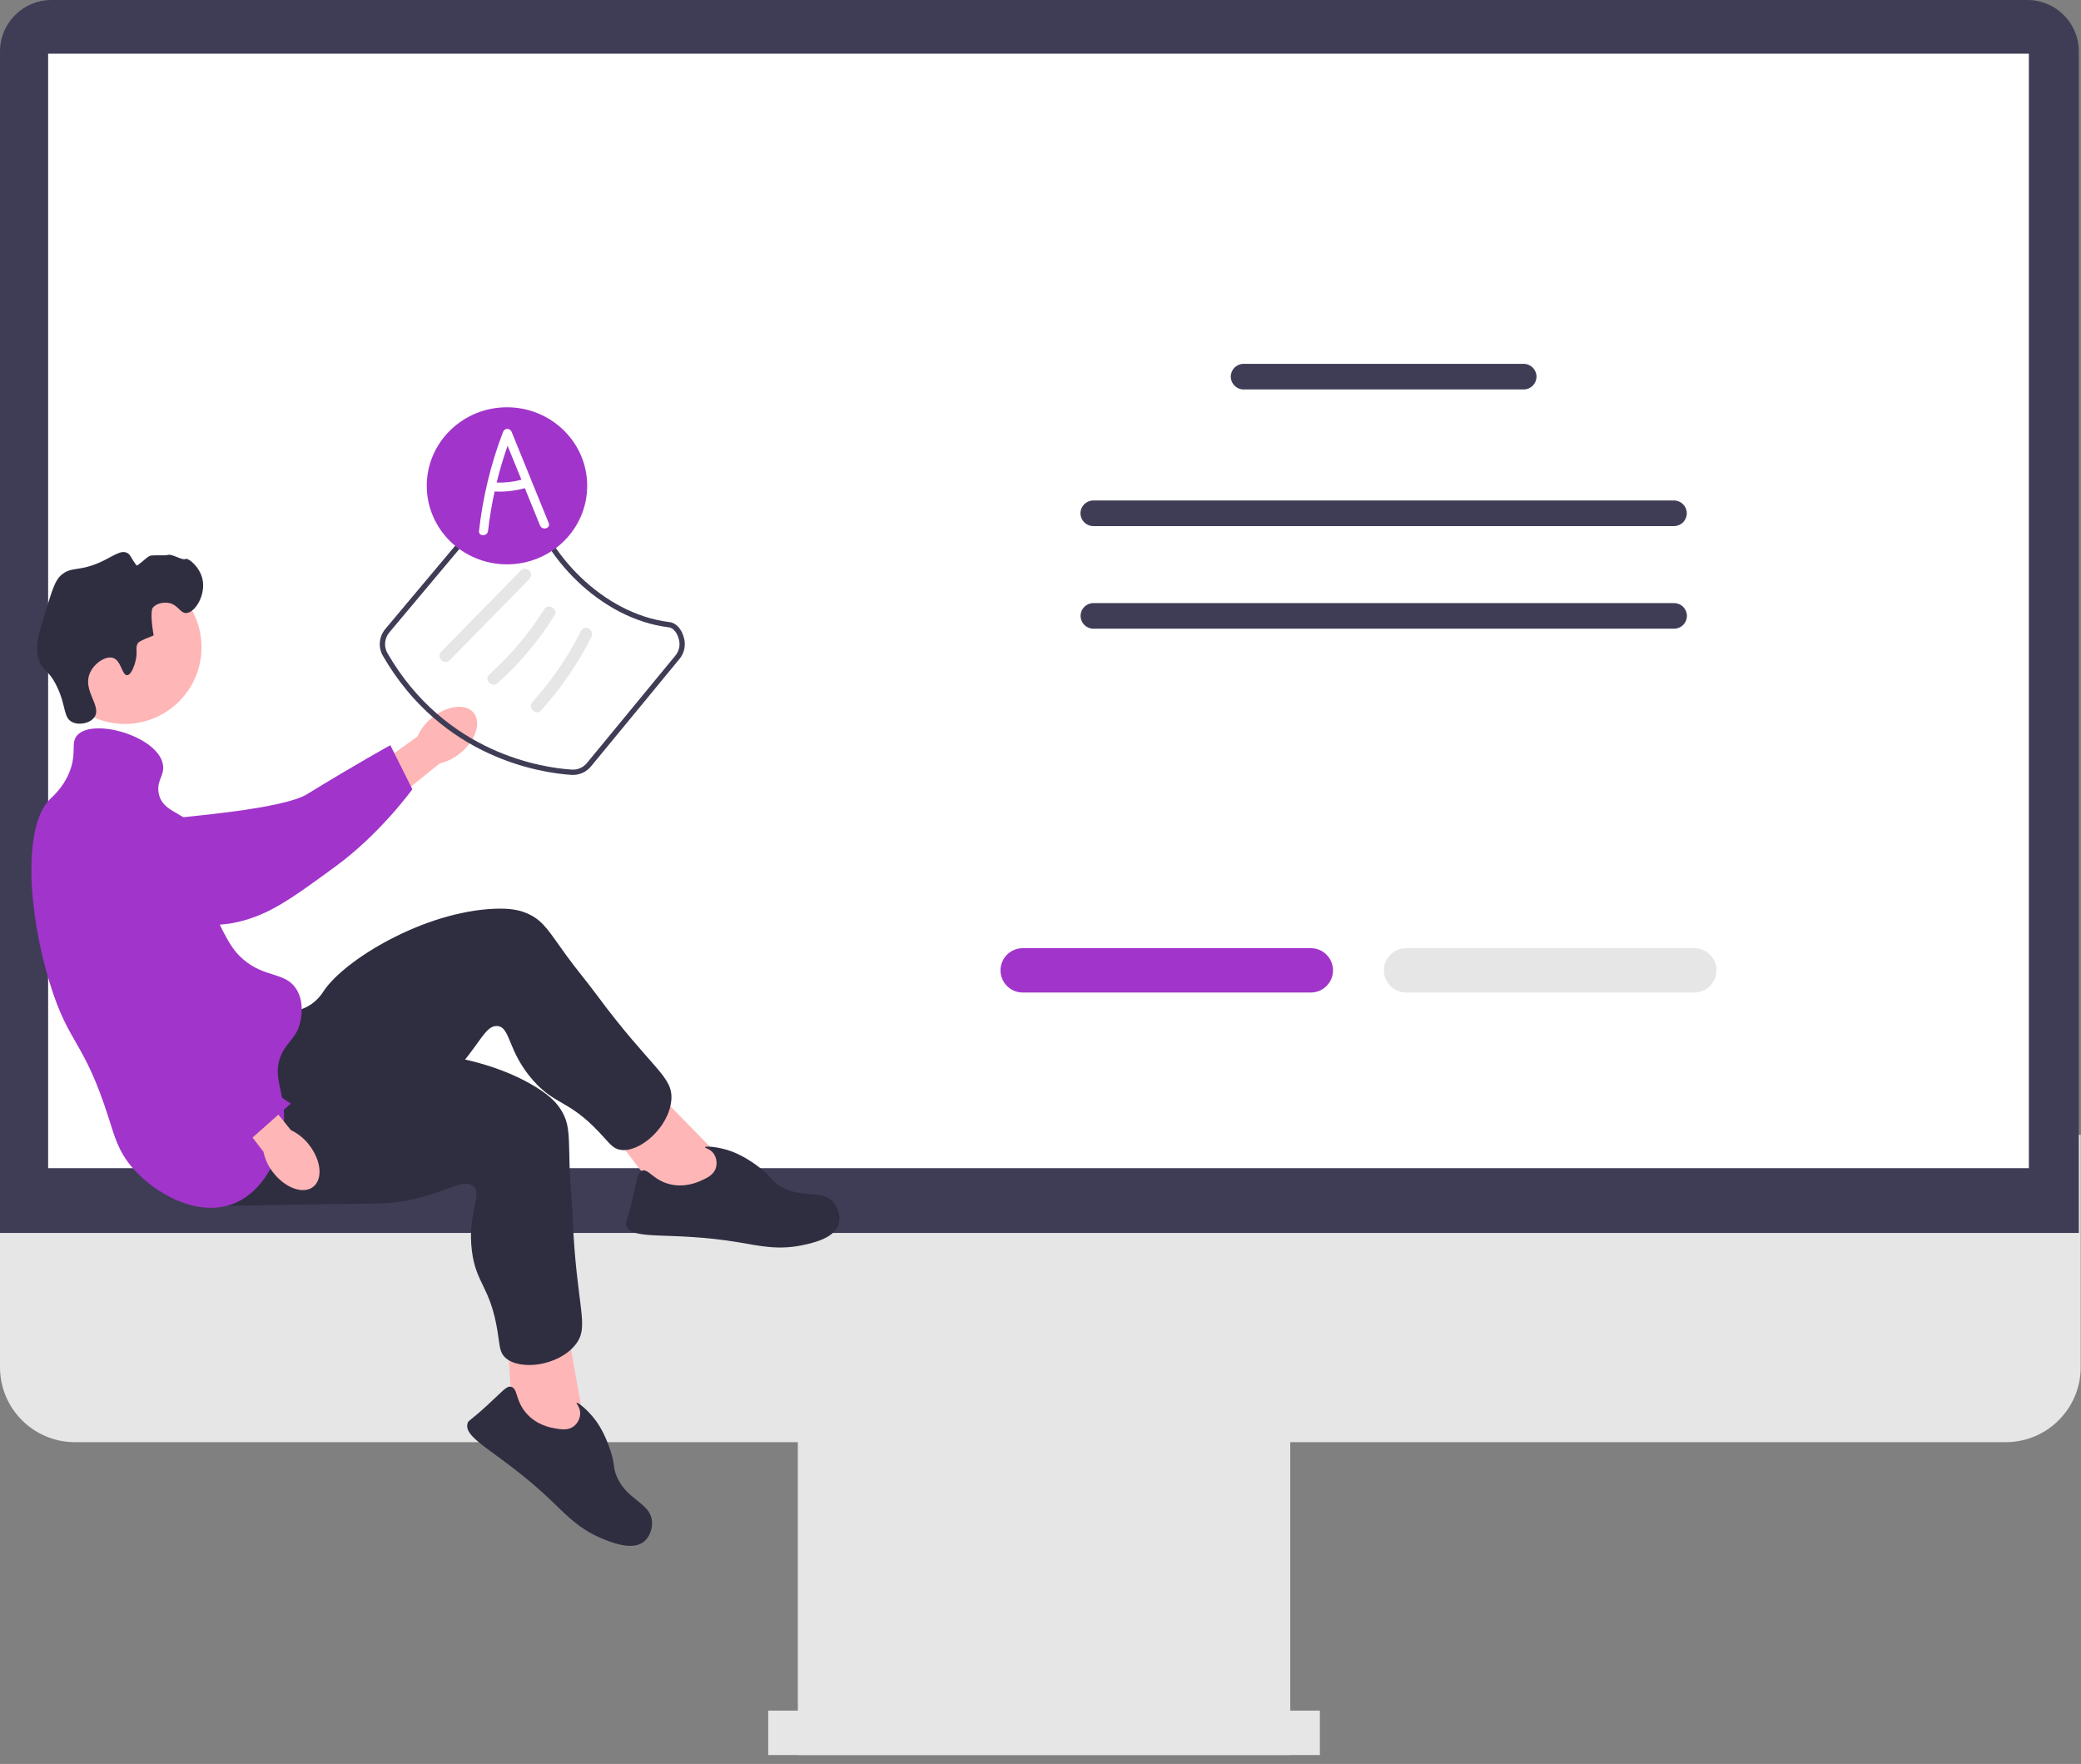 <svg width="597" height="506" viewBox="0 0 597 506" fill="none" xmlns="http://www.w3.org/2000/svg">
<rect x="0" y="0" width="597" height="506" fill="#808080" stroke="none"/>
<g id="intermission 2 1" clip-path="url(#clip0_271_334)">
<g id="PC">
<path id="Vector" d="M575.427 413.696H21.485C9.638 413.696 0 404.058 0 392.211V325.54H596.912V392.211C596.912 404.058 587.274 413.696 575.427 413.696Z" fill="#E6E6E6"/>
<path id="Vector_2" d="M370.149 402.543H228.887V503.445H370.149V402.543Z" fill="#E6E6E6"/>
<path id="Vector_3" d="M378.646 490.7H220.39V503.445H378.646V490.7Z" fill="#E6E6E6"/>
<path id="Vector_4" d="M596.381 353.686H0V14.744C0 6.614 6.614 0 14.744 0H581.637C589.767 0 596.381 6.614 596.381 14.744V353.686Z" fill="#3F3D56"/>
<path id="Vector_5" d="M582.042 15.401H13.808V335.099H582.042V15.401Z" fill="white"/>
</g>
<g id="Hand">
<path id="uuid-25324785-d0f2-4f1c-ad19-f4bb5410ff47-226" d="M123.853 205.95C128.202 202.356 133.582 201.687 135.868 204.455C138.155 207.223 136.482 212.38 132.131 215.974C130.413 217.434 128.37 218.461 126.173 218.969L107.553 233.963L100.703 225.075L119.787 211.237C120.7 209.175 122.095 207.362 123.853 205.95Z" fill="#FFB6B6"/>
<path id="Vector_6" d="M16.233 239.779C16.223 239.116 16.229 233.332 20.512 229.676C25.43 225.477 32.371 227.177 34.806 227.773C40.429 229.15 40.891 231.563 46.172 234.041C56.052 238.679 43.672 236.305 49.551 234.818C51.587 234.303 80.864 232.273 88.151 227.787C102.325 219.064 111.982 213.774 111.982 213.774L118.295 226.4C118.295 226.4 109.166 239.094 96.318 248.498C83.139 258.143 76.549 262.966 66.535 264.83C65.672 264.99 44.463 268.612 27.38 255.849C23.483 252.938 16.344 247.604 16.233 239.779Z" fill="#A134CB"/>
</g>
<g id="Head">
<path id="Vector_7" d="M35.816 207.667C47.963 207.667 57.809 197.821 57.809 185.675C57.809 173.529 47.963 163.682 35.816 163.682C23.67 163.682 13.824 173.529 13.824 185.675C13.824 197.821 23.67 207.667 35.816 207.667Z" fill="#FFB6B6"/>
<path id="Vector_8" d="M38.815 189.879C39.671 186.817 38.596 185.7 39.692 184.326C39.692 184.326 40.133 183.772 44.076 182.28C42.913 175.529 43.784 174.388 43.784 174.388C44.788 173.072 46.799 172.754 48.168 172.926C51.064 173.29 51.577 175.908 53.429 175.849C55.989 175.768 59.059 170.644 58.106 166.204C57.329 162.581 53.977 159.891 53.137 160.358C52.304 160.821 49.306 158.78 48.168 159.188C47.392 159.468 43.736 159.096 42.907 159.481C42.002 159.901 39.409 162.516 39.161 162.186C37.439 159.897 37.476 159.097 36.477 158.604C34.706 157.73 32.781 159.346 29.462 160.942C22.632 164.227 20.632 162.268 17.477 165.034C15.884 166.432 15.029 169.103 13.385 174.388C11.086 181.779 9.937 185.474 11.047 189.002C12.18 192.601 13.847 191.818 16.308 196.894C19.048 202.545 18.104 205.83 20.693 207.124C22.694 208.125 25.909 207.488 27.123 205.663C29.202 202.538 23.829 198.311 25.662 193.387C26.787 190.364 30.256 188.072 32.385 188.71C34.791 189.432 34.968 193.746 36.477 193.679C37.769 193.622 38.666 190.413 38.815 189.879Z" fill="#2F2E41"/>
</g>
<g id="Body">
<g id="Group">
<path id="Vector_9" d="M208.055 333.43L185.405 310.246L173.714 322.442L190.588 344.671L207.326 346.586L208.055 333.43Z" fill="#FFB6B6"/>
<path id="Vector_10" d="M78.726 289.954C80.05 290.064 84.26 290.908 88.284 288.694C91.03 287.183 92.439 284.936 92.914 284.222C98.816 275.359 121.467 261.537 141.795 260.687C146.399 260.494 149.429 261.028 152.183 262.463C156.089 264.499 157.648 267.415 162.603 274.246C165.314 277.983 168.314 281.503 171.057 285.216C187.119 306.952 193.208 308.658 192.586 315.627C191.896 323.359 183.557 330.694 178.015 329.847C175.745 329.5 174.866 327.922 171.834 324.727C162.943 315.36 159.264 317.09 152.934 309.915C145.544 301.538 146.511 294.592 142.655 294.324C139.08 294.075 137.56 300 129.926 307.872C126.433 311.474 123.946 313.126 116.368 318.383C86.857 338.856 86.386 340.295 80.43 341.928C77.825 342.642 59.331 347.713 52.743 339.644C42.433 327.017 66.789 288.962 78.726 289.954Z" fill="#2F2E41"/>
<path id="Vector_11" d="M201.13 338.669C202.796 337.921 204.744 337.046 205.37 335.035C205.794 333.674 205.55 331.996 204.674 330.837C203.663 329.499 202.166 329.323 202.226 329.086C202.318 328.725 205.858 328.866 209.743 330.24C210.477 330.499 213.798 331.713 218.024 335.011C221.409 337.654 220.953 338.184 223.076 339.708C229.593 344.386 235.704 340.699 239.23 345.086C240.591 346.779 241.172 349.183 240.599 351.126C239.449 355.03 233.856 356.373 230.799 357.066C223.438 358.737 217.866 357.373 212.048 356.393C192.261 353.059 181.144 356.095 179.656 351.511C179.374 350.644 179.832 350.718 181.357 344.351C182.863 338.067 182.814 336.341 184.096 335.838C186.027 335.081 187.323 338.526 192.186 339.705C196.495 340.75 200.051 339.154 201.13 338.669Z" fill="#2F2E41"/>
</g>
<g id="Group_2">
<path id="Vector_12" d="M167.788 409.275L162.065 377.373L145.542 380.899L147.023 408.768L159.797 419.751L167.788 409.275Z" fill="#FFB6B6"/>
<path id="Vector_13" d="M85.188 300.678C86.222 301.513 89.232 304.574 93.804 305.002C96.925 305.294 99.352 304.226 100.147 303.902C110.007 299.882 136.511 301.165 153.809 311.876C157.727 314.302 159.934 316.445 161.407 319.179C163.495 323.057 163.148 326.345 163.413 334.781C163.558 339.395 164.063 343.992 164.248 348.605C165.333 375.61 169.413 380.441 164.985 385.858C160.072 391.867 149.053 393.255 144.943 389.442C143.26 387.88 143.419 386.081 142.704 381.735C140.607 368.991 136.591 368.357 135.383 358.865C133.971 347.784 138.672 342.579 135.632 340.192C132.813 337.978 128.229 342.028 117.492 344.255C112.579 345.274 109.593 345.244 100.37 345.339C64.455 345.708 63.258 346.634 57.413 344.641C54.856 343.769 36.706 337.579 35.785 327.203C34.345 310.966 75.867 293.154 85.188 300.678Z" fill="#2F2E41"/>
<path id="Vector_14" d="M159.116 409.722C160.914 410.038 163.017 410.408 164.665 409.096C165.78 408.208 166.52 406.682 166.446 405.231C166.361 403.556 165.221 402.569 165.404 402.407C165.683 402.161 168.533 404.265 170.976 407.583C171.438 408.21 173.505 411.079 175.148 416.181C176.466 420.269 175.791 420.452 176.692 422.905C179.457 430.435 186.585 430.816 187.039 436.426C187.214 438.591 186.344 440.906 184.779 442.193C181.636 444.777 176.254 442.748 173.335 441.605C166.306 438.853 162.461 434.596 158.197 430.518C143.697 416.648 132.793 412.918 134.136 408.289C134.39 407.413 134.727 407.731 139.564 403.32C144.339 398.966 145.267 397.51 146.611 397.814C148.633 398.271 147.771 401.85 151.133 405.556C154.112 408.841 157.951 409.516 159.116 409.722Z" fill="#2F2E41"/>
</g>
<path id="Vector_15" d="M22.154 210.924C26.655 205.878 44.986 211.101 46.707 219.108C47.414 222.402 44.802 223.793 45.538 227.585C46.614 233.131 52.707 232.753 57.229 238.4C63.65 246.416 57.035 254.251 64.244 267.629C65.785 270.487 67.083 272.897 69.798 275.228C76.027 280.579 81.825 278.744 84.997 283.705C87.369 287.415 86.394 291.987 86.166 293.058C85.23 297.45 82.693 298.521 80.905 302.119C77.93 308.107 81.298 312.503 81.49 319.657C81.729 328.608 76.972 341.015 67.459 345.086C56.772 349.66 43.883 342.085 37.646 334.564C33.924 330.076 32.843 325.936 31.215 320.826C23.938 297.989 19.827 300.054 14.262 281.951C7.9 261.256 6.65 237.011 14.262 229.339C15.271 228.322 18.048 225.971 19.816 221.739C22.195 216.044 20.14 213.183 22.154 210.924Z" fill="#A134CB"/>
<g id="Group_3">
<path id="uuid-91308677-eda7-42a2-9f2e-a07e84038198-227" d="M88.653 328.391C92.143 332.824 92.683 338.218 89.862 340.438C87.04 342.659 81.925 340.864 78.435 336.429C77.016 334.676 76.038 332.609 75.583 330.401L61.036 311.43L68.552 305.697L83.464 324.2C85.504 325.163 87.283 326.6 88.653 328.391Z" fill="#FFB6B6"/>
<path id="Vector_16" d="M35.377 230.155C36.025 230.011 41.688 228.837 46.141 232.283C51.256 236.241 51.008 243.383 50.921 245.888C50.72 251.674 48.453 252.618 47.104 258.294C44.58 268.912 49.386 278.781 52.042 284.233C52.961 286.12 55.914 291.895 61.792 298.114C73.224 310.209 83.424 316.574 83.424 316.574L72.466 326.314C72.466 326.314 55.011 320.994 43.184 310.335C31.052 299.401 12.395 260.716 8.527 251.292C8.194 250.481 12.912 263.674 21.92 244.347C23.975 239.938 27.74 231.861 35.377 230.155Z" fill="#A134CB"/>
</g>
</g>
<path id="Exam-line" d="M376.057 284.71H293.389C289.883 284.71 287.03 281.857 287.03 278.351C287.03 274.844 289.883 271.992 293.389 271.992H376.057C379.563 271.992 382.416 274.844 382.416 278.351C382.416 281.857 379.563 284.71 376.057 284.71Z" fill="#A134CB"/>
<path id="Exam-line_2" d="M486.057 284.71H403.389C399.883 284.71 397.03 281.857 397.03 278.351C397.03 274.844 399.883 271.992 403.389 271.992H486.057C489.563 271.992 492.416 274.844 492.416 278.351C492.416 281.857 489.563 284.71 486.057 284.71Z" fill="#E6E6E6"/>
<path id="Exam-line_3" d="M480.239 150.916H313.641C311.615 150.916 309.966 149.267 309.966 147.241C309.966 145.216 311.615 143.568 313.641 143.568H480.239C482.264 143.568 483.912 145.216 483.912 147.241C483.912 149.267 482.264 150.916 480.239 150.916Z" fill="#3F3D56"/>
<path id="Exam-line_4" d="M480.272 180.348H313.674C311.648 180.348 310 178.699 310 176.674C310 174.648 311.648 173 313.674 173H480.272C482.298 173 483.946 174.648 483.946 176.674C483.946 178.699 482.298 180.348 480.272 180.348Z" fill="#3F3D56"/>
<path id="Exam-line_5" d="M437.118 111.717H356.761C354.735 111.717 353.087 110.069 353.087 108.043C353.087 106.017 354.735 104.37 356.761 104.37H437.118C439.144 104.37 440.792 106.017 440.792 108.043C440.792 110.069 439.144 111.717 437.118 111.717Z" fill="#3F3D56"/>
<g id="Paper">
<path id="Vector_17" d="M164.369 222.297C164.227 222.297 164.086 222.292 163.944 222.283C155.575 221.745 126.939 217.693 109.843 188.135C108.435 185.701 108.712 182.607 110.534 180.436L142.194 142.715C143.488 141.172 145.488 140.283 147.514 140.308C148.914 140.341 152.229 140.695 152.872 143.25C156.676 158.346 172.736 176.097 192.05 178.45C194.008 178.688 195.579 180.434 196.254 183.121C196.78 185.213 196.294 187.37 194.919 189.038L169.557 219.836C168.268 221.4 166.377 222.297 164.369 222.297ZM147.392 141.825C145.845 141.825 144.341 142.518 143.357 143.69L111.697 181.412C110.284 183.095 110.068 185.491 111.157 187.374C127.876 216.281 155.863 220.242 164.042 220.767C165.712 220.879 167.316 220.168 168.385 218.87L193.747 188.072C194.812 186.78 195.189 185.111 194.781 183.491C194.383 181.906 193.408 180.144 191.866 179.956C171.913 177.526 155.326 159.203 151.4 143.62C151.082 142.359 149.168 141.866 147.482 141.826C147.452 141.825 147.422 141.825 147.392 141.825Z" fill="#3F3D56"/>
<path id="Vector_18" d="M129.03 189.376L151.855 166.103C153.415 164.512 150.971 162.064 149.409 163.657L126.583 186.93C125.023 188.521 127.467 190.969 129.03 189.376Z" fill="#E6E6E6"/>
<path id="Vector_19" d="M142.806 195.933C149.106 190.286 154.58 183.749 159.063 176.575C160.246 174.681 157.254 172.943 156.075 174.829C151.742 181.764 146.449 188.028 140.36 193.486C138.698 194.975 141.152 197.416 142.806 195.933Z" fill="#E6E6E6"/>
<path id="Vector_20" d="M155.223 203.784C160.958 197.431 165.84 190.34 169.684 182.691C170.681 180.707 167.698 178.953 166.697 180.945C162.983 188.335 158.319 195.198 152.776 201.338C151.288 202.987 153.727 205.441 155.223 203.784Z" fill="#E6E6E6"/>
</g>
<g id="A">
<path id="Vector_21" d="M145.443 161.885C158.153 161.885 168.456 151.799 168.456 139.357C168.456 126.916 158.153 116.83 145.443 116.83C132.734 116.83 122.431 126.916 122.431 139.357C122.431 151.799 132.734 161.885 145.443 161.885Z" fill="#A134CB"/>
<path id="Vector_22" d="M157.417 150.044C153.878 141.342 150.339 132.64 146.8 123.938C146.311 122.737 144.78 122.694 144.302 123.938C140.805 133.061 138.52 142.581 137.422 152.287C137.235 153.94 139.826 153.927 140.011 152.287C140.441 148.489 141.079 144.719 141.899 140.989C144.815 141.142 147.756 140.815 150.57 140.036C152.02 143.601 153.47 147.167 154.92 150.732C155.54 152.255 158.046 151.589 157.417 150.044ZM142.486 138.429C143.358 134.859 144.404 131.331 145.617 127.86L149.586 137.618C147.262 138.228 144.884 138.5 142.486 138.429Z" fill="white"/>
</g>
</g>
<defs>
<clipPath id="clip0_271_334">
<rect width="596.912" height="505.575" fill="white"/>
</clipPath>
</defs>
</svg>
